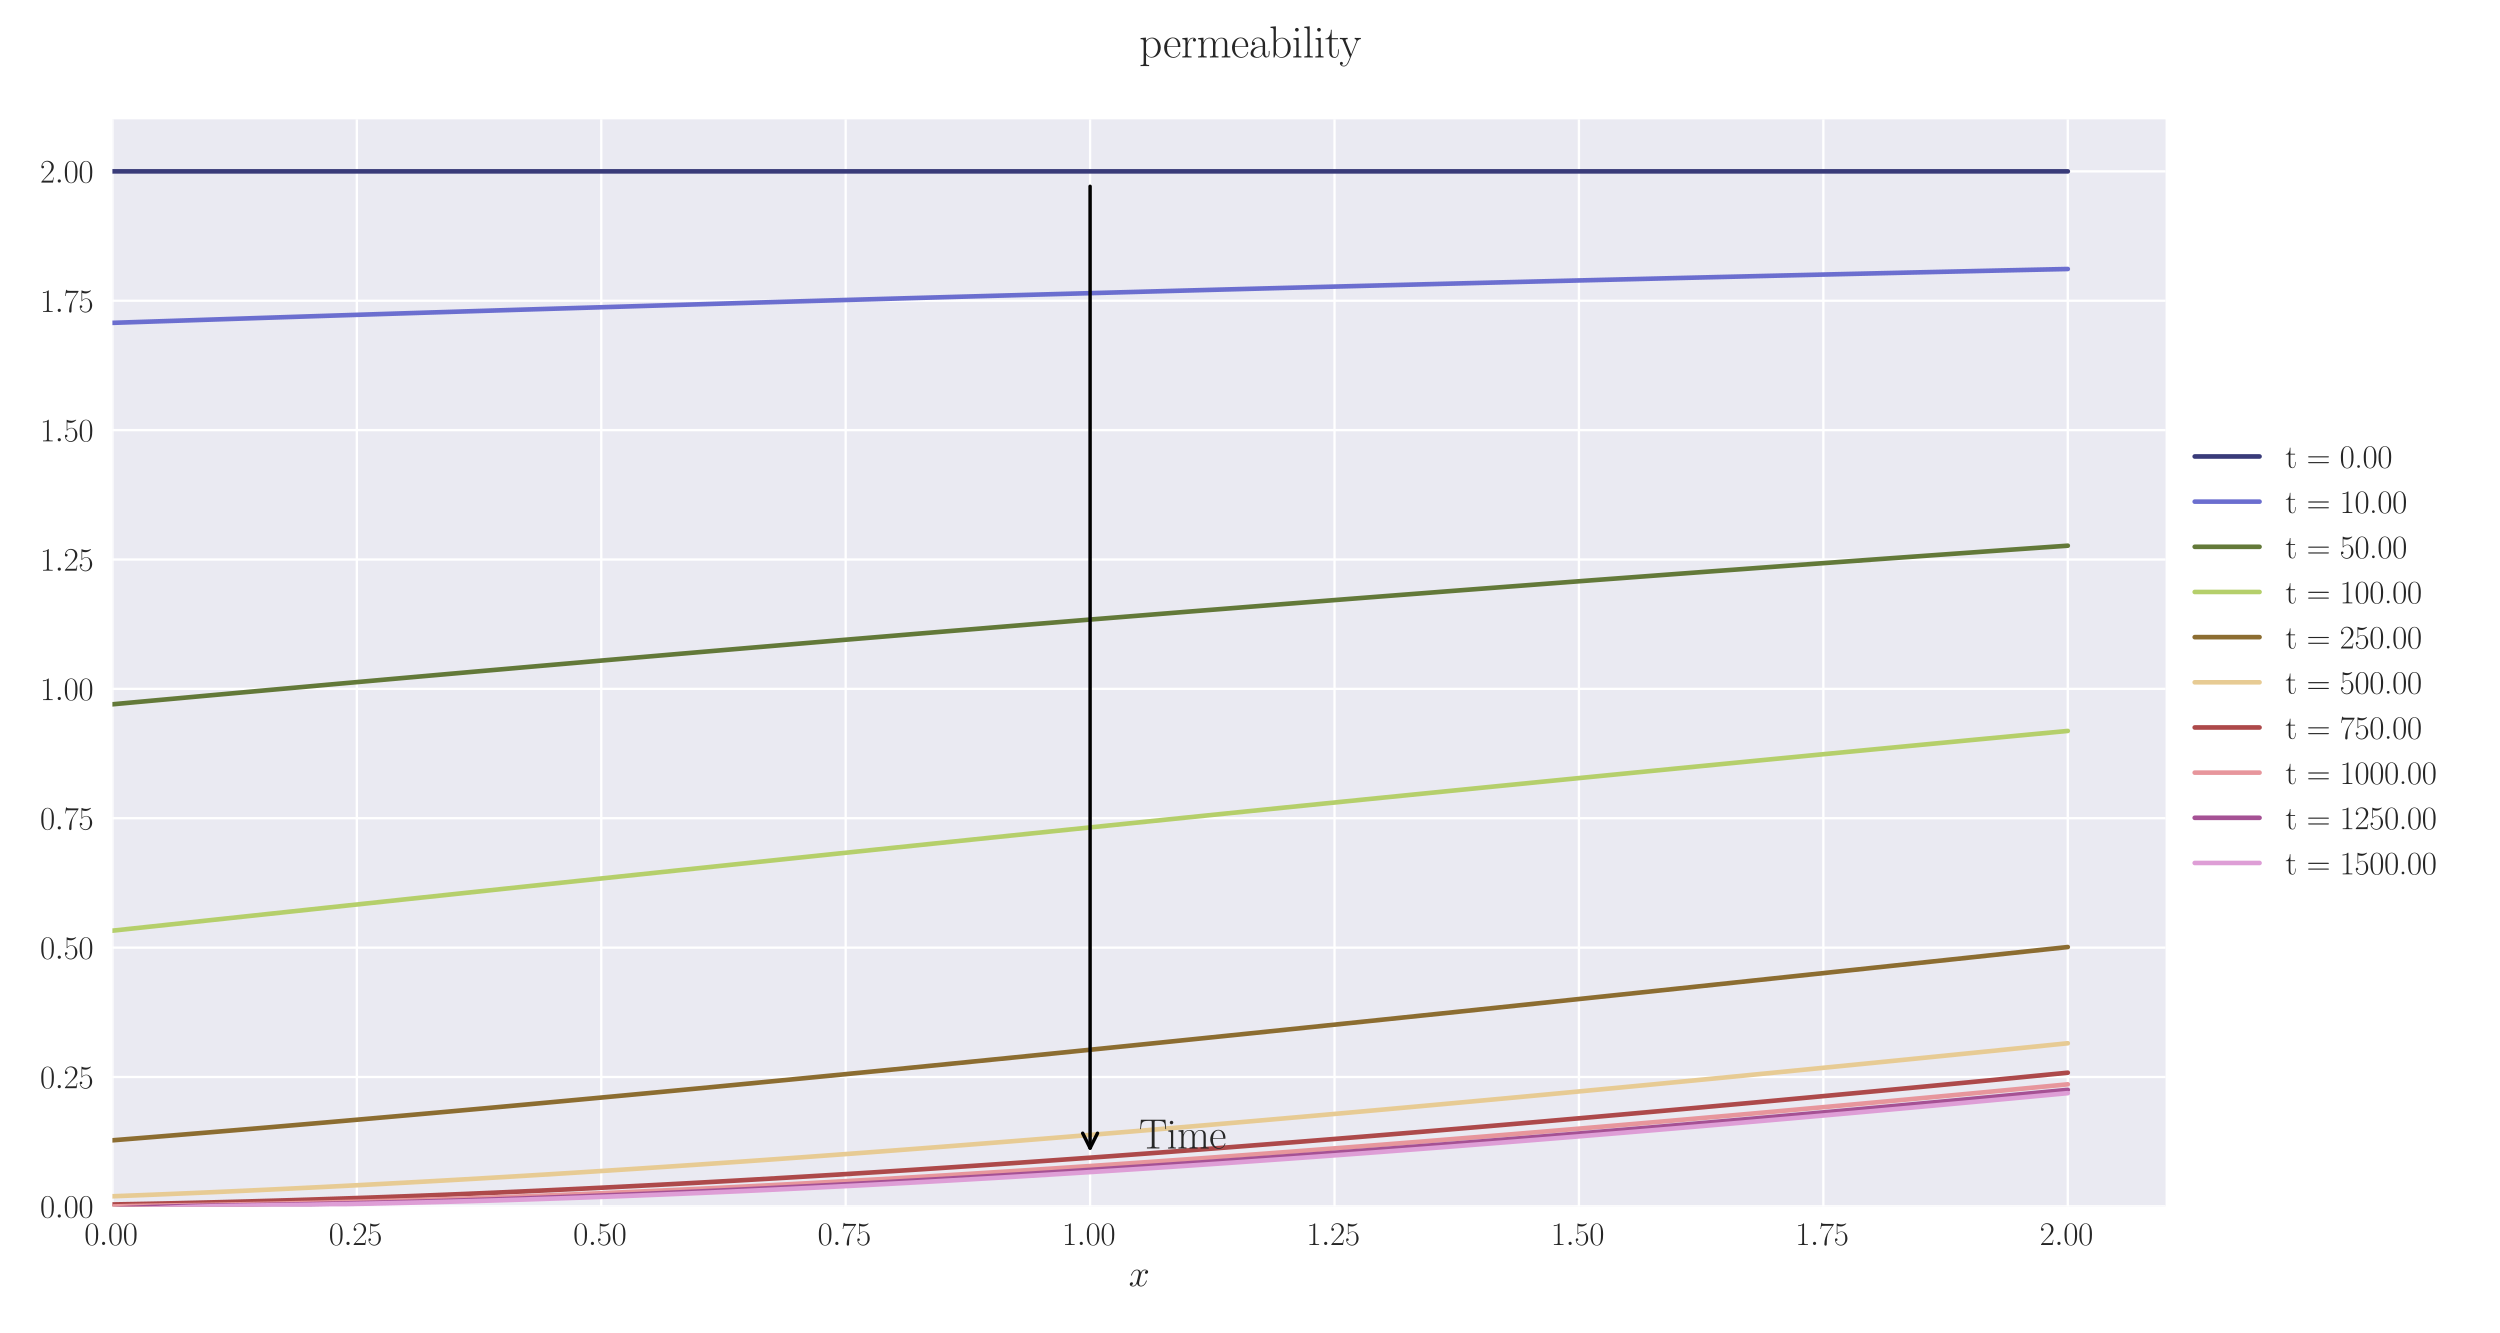 <?xml version="1.0" encoding="utf-8" standalone="no"?>
<!DOCTYPE svg PUBLIC "-//W3C//DTD SVG 1.1//EN"
  "http://www.w3.org/Graphics/SVG/1.1/DTD/svg11.dtd">
<svg xmlns:xlink="http://www.w3.org/1999/xlink" width="1080pt" height="576pt" viewBox="0 0 1080 576" xmlns="http://www.w3.org/2000/svg" version="1.1">
 <defs>
  <style type="text/css">*{stroke-linejoin: round; stroke-linecap: butt}</style>
 </defs>
 <g id="figure_1">
  <g id="patch_1">
   <path d="M 0 576 
L 1080 576 
L 1080 0 
L 0 0 
z
" style="fill: #ffffff"/>
  </g>
  <g id="axes_1">
   <g id="patch_2">
    <path d="M 48.559 521.153 
L 935.518 521.153 
L 935.518 51.564 
L 48.559 51.564 
z
" style="fill: #eaeaf2"/>
   </g>
   <g id="matplotlib.axis_1">
    <g id="xtick_1">
     <g id="line2d_1">
      <path d="M 48.559 521.153 
L 48.559 51.564 
" clip-path="url(#pd5031828e0)" style="fill: none; stroke: #ffffff; stroke-linecap: round"/>
     </g>
     <g id="line2d_2"/>
     <g id="text_1">
      <!-- $\mathdefault{0.00}$ -->
      <g style="fill: #262626" transform="translate(36.42 537.839) scale(0.14 -0.14)">
       <defs>
        <path id="CMR17-30" d="M 2688 2025 
C 2688 2416 2682 3080 2413 3591 
C 2176 4039 1798 4198 1466 4198 
C 1158 4198 768 4058 525 3597 
C 269 3118 243 2524 243 2025 
C 243 1661 250 1106 448 619 
C 723 -39 1216 -128 1466 -128 
C 1760 -128 2208 -7 2470 600 
C 2662 1042 2688 1559 2688 2025 
z
M 1466 -26 
C 1056 -26 813 325 723 812 
C 653 1188 653 1738 653 2096 
C 653 2588 653 2997 736 3387 
C 858 3929 1216 4096 1466 4096 
C 1728 4096 2067 3923 2189 3400 
C 2272 3036 2278 2607 2278 2096 
C 2278 1680 2278 1169 2202 792 
C 2067 95 1690 -26 1466 -26 
z
" transform="scale(0.016)"/>
        <path id="CMMI12-3a" d="M 1178 307 
C 1178 492 1024 619 870 619 
C 685 619 557 466 557 313 
C 557 128 710 0 864 0 
C 1050 0 1178 153 1178 307 
z
" transform="scale(0.016)"/>
       </defs>
       <use xlink:href="#CMR17-30" transform="scale(0.996)"/>
       <use xlink:href="#CMMI12-3a" transform="translate(45.69 0) scale(0.996)"/>
       <use xlink:href="#CMR17-30" transform="translate(72.788 0) scale(0.996)"/>
       <use xlink:href="#CMR17-30" transform="translate(118.478 0) scale(0.996)"/>
      </g>
     </g>
    </g>
    <g id="xtick_2">
     <g id="line2d_3">
      <path d="M 154.149 521.153 
L 154.149 51.564 
" clip-path="url(#pd5031828e0)" style="fill: none; stroke: #ffffff; stroke-linecap: round"/>
     </g>
     <g id="line2d_4"/>
     <g id="text_2">
      <!-- $\mathdefault{0.25}$ -->
      <g style="fill: #262626" transform="translate(142.01 537.839) scale(0.14 -0.14)">
       <defs>
        <path id="CMR17-32" d="M 2669 989 
L 2554 989 
C 2490 536 2438 459 2413 420 
C 2381 369 1920 369 1830 369 
L 602 369 
C 832 619 1280 1072 1824 1597 
C 2214 1967 2669 2402 2669 3035 
C 2669 3790 2067 4224 1395 4224 
C 691 4224 262 3604 262 3030 
C 262 2780 448 2748 525 2748 
C 589 2748 781 2787 781 3010 
C 781 3207 614 3264 525 3264 
C 486 3264 448 3258 422 3245 
C 544 3790 915 4058 1306 4058 
C 1862 4058 2227 3617 2227 3035 
C 2227 2479 1901 2000 1536 1584 
L 262 146 
L 262 0 
L 2515 0 
L 2669 989 
z
" transform="scale(0.016)"/>
        <path id="CMR17-35" d="M 730 3692 
C 794 3666 1056 3584 1325 3584 
C 1920 3584 2246 3911 2432 4100 
C 2432 4157 2432 4192 2394 4192 
C 2387 4192 2374 4192 2323 4163 
C 2099 4058 1837 3973 1517 3973 
C 1325 3973 1037 3999 723 4139 
C 653 4171 640 4171 634 4171 
C 602 4171 595 4164 595 4037 
L 595 2203 
C 595 2089 595 2057 659 2057 
C 691 2057 704 2070 736 2114 
C 941 2401 1222 2522 1542 2522 
C 1766 2522 2246 2382 2246 1289 
C 2246 1085 2246 715 2054 421 
C 1894 159 1645 25 1370 25 
C 947 25 518 320 403 814 
C 429 807 480 795 506 795 
C 589 795 749 840 749 1038 
C 749 1210 627 1280 506 1280 
C 358 1280 262 1190 262 1011 
C 262 454 704 -128 1382 -128 
C 2042 -128 2669 440 2669 1264 
C 2669 2030 2170 2624 1549 2624 
C 1222 2624 947 2503 730 2274 
L 730 3692 
z
" transform="scale(0.016)"/>
       </defs>
       <use xlink:href="#CMR17-30" transform="scale(0.996)"/>
       <use xlink:href="#CMMI12-3a" transform="translate(45.69 0) scale(0.996)"/>
       <use xlink:href="#CMR17-32" transform="translate(72.788 0) scale(0.996)"/>
       <use xlink:href="#CMR17-35" transform="translate(118.478 0) scale(0.996)"/>
      </g>
     </g>
    </g>
    <g id="xtick_3">
     <g id="line2d_5">
      <path d="M 259.74 521.153 
L 259.74 51.564 
" clip-path="url(#pd5031828e0)" style="fill: none; stroke: #ffffff; stroke-linecap: round"/>
     </g>
     <g id="line2d_6"/>
     <g id="text_3">
      <!-- $\mathdefault{0.50}$ -->
      <g style="fill: #262626" transform="translate(247.6 537.839) scale(0.14 -0.14)">
       <use xlink:href="#CMR17-30" transform="scale(0.996)"/>
       <use xlink:href="#CMMI12-3a" transform="translate(45.69 0) scale(0.996)"/>
       <use xlink:href="#CMR17-35" transform="translate(72.788 0) scale(0.996)"/>
       <use xlink:href="#CMR17-30" transform="translate(118.478 0) scale(0.996)"/>
      </g>
     </g>
    </g>
    <g id="xtick_4">
     <g id="line2d_7">
      <path d="M 365.33 521.153 
L 365.33 51.564 
" clip-path="url(#pd5031828e0)" style="fill: none; stroke: #ffffff; stroke-linecap: round"/>
     </g>
     <g id="line2d_8"/>
     <g id="text_4">
      <!-- $\mathdefault{0.75}$ -->
      <g style="fill: #262626" transform="translate(353.19 537.839) scale(0.14 -0.14)">
       <defs>
        <path id="CMR17-37" d="M 2886 3941 
L 2886 4081 
L 1382 4081 
C 634 4081 621 4165 595 4288 
L 480 4288 
L 294 3094 
L 410 3094 
C 429 3215 474 3540 550 3661 
C 589 3712 1062 3712 1171 3712 
L 2579 3712 
L 1869 2661 
C 1395 1954 1069 999 1069 165 
C 1069 89 1069 -128 1299 -128 
C 1530 -128 1530 89 1530 171 
L 1530 465 
C 1530 1508 1709 2196 2003 2636 
L 2886 3941 
z
" transform="scale(0.016)"/>
       </defs>
       <use xlink:href="#CMR17-30" transform="scale(0.996)"/>
       <use xlink:href="#CMMI12-3a" transform="translate(45.69 0) scale(0.996)"/>
       <use xlink:href="#CMR17-37" transform="translate(72.788 0) scale(0.996)"/>
       <use xlink:href="#CMR17-35" transform="translate(118.478 0) scale(0.996)"/>
      </g>
     </g>
    </g>
    <g id="xtick_5">
     <g id="line2d_9">
      <path d="M 470.92 521.153 
L 470.92 51.564 
" clip-path="url(#pd5031828e0)" style="fill: none; stroke: #ffffff; stroke-linecap: round"/>
     </g>
     <g id="line2d_10"/>
     <g id="text_5">
      <!-- $\mathdefault{1.00}$ -->
      <g style="fill: #262626" transform="translate(458.781 537.839) scale(0.14 -0.14)">
       <defs>
        <path id="CMR17-31" d="M 1702 4058 
C 1702 4192 1696 4192 1606 4192 
C 1357 3916 979 3827 621 3827 
C 602 3827 570 3827 563 3808 
C 557 3795 557 3782 557 3648 
C 755 3648 1088 3686 1344 3839 
L 1344 461 
C 1344 236 1331 160 781 160 
L 589 160 
L 589 0 
C 896 0 1216 0 1523 0 
C 1830 0 2150 0 2458 0 
L 2458 160 
L 2266 160 
C 1715 160 1702 230 1702 458 
L 1702 4058 
z
" transform="scale(0.016)"/>
       </defs>
       <use xlink:href="#CMR17-31" transform="scale(0.996)"/>
       <use xlink:href="#CMMI12-3a" transform="translate(45.69 0) scale(0.996)"/>
       <use xlink:href="#CMR17-30" transform="translate(72.788 0) scale(0.996)"/>
       <use xlink:href="#CMR17-30" transform="translate(118.478 0) scale(0.996)"/>
      </g>
     </g>
    </g>
    <g id="xtick_6">
     <g id="line2d_11">
      <path d="M 576.511 521.153 
L 576.511 51.564 
" clip-path="url(#pd5031828e0)" style="fill: none; stroke: #ffffff; stroke-linecap: round"/>
     </g>
     <g id="line2d_12"/>
     <g id="text_6">
      <!-- $\mathdefault{1.25}$ -->
      <g style="fill: #262626" transform="translate(564.371 537.839) scale(0.14 -0.14)">
       <use xlink:href="#CMR17-31" transform="scale(0.996)"/>
       <use xlink:href="#CMMI12-3a" transform="translate(45.69 0) scale(0.996)"/>
       <use xlink:href="#CMR17-32" transform="translate(72.788 0) scale(0.996)"/>
       <use xlink:href="#CMR17-35" transform="translate(118.478 0) scale(0.996)"/>
      </g>
     </g>
    </g>
    <g id="xtick_7">
     <g id="line2d_13">
      <path d="M 682.101 521.153 
L 682.101 51.564 
" clip-path="url(#pd5031828e0)" style="fill: none; stroke: #ffffff; stroke-linecap: round"/>
     </g>
     <g id="line2d_14"/>
     <g id="text_7">
      <!-- $\mathdefault{1.50}$ -->
      <g style="fill: #262626" transform="translate(669.961 537.839) scale(0.14 -0.14)">
       <use xlink:href="#CMR17-31" transform="scale(0.996)"/>
       <use xlink:href="#CMMI12-3a" transform="translate(45.69 0) scale(0.996)"/>
       <use xlink:href="#CMR17-35" transform="translate(72.788 0) scale(0.996)"/>
       <use xlink:href="#CMR17-30" transform="translate(118.478 0) scale(0.996)"/>
      </g>
     </g>
    </g>
    <g id="xtick_8">
     <g id="line2d_15">
      <path d="M 787.691 521.153 
L 787.691 51.564 
" clip-path="url(#pd5031828e0)" style="fill: none; stroke: #ffffff; stroke-linecap: round"/>
     </g>
     <g id="line2d_16"/>
     <g id="text_8">
      <!-- $\mathdefault{1.75}$ -->
      <g style="fill: #262626" transform="translate(775.552 537.839) scale(0.14 -0.14)">
       <use xlink:href="#CMR17-31" transform="scale(0.996)"/>
       <use xlink:href="#CMMI12-3a" transform="translate(45.69 0) scale(0.996)"/>
       <use xlink:href="#CMR17-37" transform="translate(72.788 0) scale(0.996)"/>
       <use xlink:href="#CMR17-35" transform="translate(118.478 0) scale(0.996)"/>
      </g>
     </g>
    </g>
    <g id="xtick_9">
     <g id="line2d_17">
      <path d="M 893.282 521.153 
L 893.282 51.564 
" clip-path="url(#pd5031828e0)" style="fill: none; stroke: #ffffff; stroke-linecap: round"/>
     </g>
     <g id="line2d_18"/>
     <g id="text_9">
      <!-- $\mathdefault{2.00}$ -->
      <g style="fill: #262626" transform="translate(881.142 537.839) scale(0.14 -0.14)">
       <use xlink:href="#CMR17-32" transform="scale(0.996)"/>
       <use xlink:href="#CMMI12-3a" transform="translate(45.69 0) scale(0.996)"/>
       <use xlink:href="#CMR17-30" transform="translate(72.788 0) scale(0.996)"/>
       <use xlink:href="#CMR17-30" transform="translate(118.478 0) scale(0.996)"/>
      </g>
     </g>
    </g>
    <g id="text_10">
     <!-- $x$ -->
     <g style="fill: #262626" transform="translate(487.604 555.621) scale(0.16 -0.16)">
      <defs>
       <path id="CMMI12-78" d="M 3034 2606 
C 2829 2567 2752 2414 2752 2293 
C 2752 2139 2874 2088 2963 2088 
C 3155 2088 3290 2254 3290 2427 
C 3290 2695 2982 2816 2714 2816 
C 2323 2816 2106 2433 2048 2312 
C 1901 2816 1504 2816 1389 2816 
C 736 2816 390 1980 390 1839 
C 390 1814 416 1782 461 1782 
C 512 1782 525 1820 538 1846 
C 755 2555 1184 2689 1370 2689 
C 1658 2689 1715 2420 1715 2267 
C 1715 2127 1677 1980 1600 1673 
L 1382 798 
C 1286 415 1101 64 762 64 
C 730 64 570 64 435 147 
C 666 192 717 383 717 460 
C 717 588 621 664 499 664 
C 346 664 179 530 179 326 
C 179 57 480 -64 755 -64 
C 1062 -64 1280 179 1414 441 
C 1517 64 1837 -64 2074 -64 
C 2726 -64 3072 773 3072 913 
C 3072 945 3046 971 3008 971 
C 2950 971 2944 939 2925 888 
C 2752 326 2381 64 2093 64 
C 1869 64 1747 230 1747 492 
C 1747 632 1773 734 1875 1156 
L 2099 2024 
C 2195 2408 2413 2689 2707 2689 
C 2720 2689 2899 2689 3034 2606 
z
" transform="scale(0.016)"/>
      </defs>
      <use xlink:href="#CMMI12-78" transform="scale(0.996)"/>
     </g>
    </g>
   </g>
   <g id="matplotlib.axis_2">
    <g id="ytick_1">
     <g id="line2d_19">
      <path d="M 48.559 521.153 
L 935.518 521.153 
" clip-path="url(#pd5031828e0)" style="fill: none; stroke: #ffffff; stroke-linecap: round"/>
     </g>
     <g id="line2d_20"/>
     <g id="text_11">
      <!-- $\mathdefault{0.00}$ -->
      <g style="fill: #262626" transform="translate(17.28 525.996) scale(0.14 -0.14)">
       <use xlink:href="#CMR17-30" transform="scale(0.996)"/>
       <use xlink:href="#CMMI12-3a" transform="translate(45.69 0) scale(0.996)"/>
       <use xlink:href="#CMR17-30" transform="translate(72.788 0) scale(0.996)"/>
       <use xlink:href="#CMR17-30" transform="translate(118.478 0) scale(0.996)"/>
      </g>
     </g>
    </g>
    <g id="ytick_2">
     <g id="line2d_21">
      <path d="M 48.559 465.262 
L 935.518 465.262 
" clip-path="url(#pd5031828e0)" style="fill: none; stroke: #ffffff; stroke-linecap: round"/>
     </g>
     <g id="line2d_22"/>
     <g id="text_12">
      <!-- $\mathdefault{0.25}$ -->
      <g style="fill: #262626" transform="translate(17.28 470.105) scale(0.14 -0.14)">
       <use xlink:href="#CMR17-30" transform="scale(0.996)"/>
       <use xlink:href="#CMMI12-3a" transform="translate(45.69 0) scale(0.996)"/>
       <use xlink:href="#CMR17-32" transform="translate(72.788 0) scale(0.996)"/>
       <use xlink:href="#CMR17-35" transform="translate(118.478 0) scale(0.996)"/>
      </g>
     </g>
    </g>
    <g id="ytick_3">
     <g id="line2d_23">
      <path d="M 48.559 409.372 
L 935.518 409.372 
" clip-path="url(#pd5031828e0)" style="fill: none; stroke: #ffffff; stroke-linecap: round"/>
     </g>
     <g id="line2d_24"/>
     <g id="text_13">
      <!-- $\mathdefault{0.50}$ -->
      <g style="fill: #262626" transform="translate(17.28 414.214) scale(0.14 -0.14)">
       <use xlink:href="#CMR17-30" transform="scale(0.996)"/>
       <use xlink:href="#CMMI12-3a" transform="translate(45.69 0) scale(0.996)"/>
       <use xlink:href="#CMR17-35" transform="translate(72.788 0) scale(0.996)"/>
       <use xlink:href="#CMR17-30" transform="translate(118.478 0) scale(0.996)"/>
      </g>
     </g>
    </g>
    <g id="ytick_4">
     <g id="line2d_25">
      <path d="M 48.559 353.481 
L 935.518 353.481 
" clip-path="url(#pd5031828e0)" style="fill: none; stroke: #ffffff; stroke-linecap: round"/>
     </g>
     <g id="line2d_26"/>
     <g id="text_14">
      <!-- $\mathdefault{0.75}$ -->
      <g style="fill: #262626" transform="translate(17.28 358.324) scale(0.14 -0.14)">
       <use xlink:href="#CMR17-30" transform="scale(0.996)"/>
       <use xlink:href="#CMMI12-3a" transform="translate(45.69 0) scale(0.996)"/>
       <use xlink:href="#CMR17-37" transform="translate(72.788 0) scale(0.996)"/>
       <use xlink:href="#CMR17-35" transform="translate(118.478 0) scale(0.996)"/>
      </g>
     </g>
    </g>
    <g id="ytick_5">
     <g id="line2d_27">
      <path d="M 48.559 297.59 
L 935.518 297.59 
" clip-path="url(#pd5031828e0)" style="fill: none; stroke: #ffffff; stroke-linecap: round"/>
     </g>
     <g id="line2d_28"/>
     <g id="text_15">
      <!-- $\mathdefault{1.00}$ -->
      <g style="fill: #262626" transform="translate(17.28 302.433) scale(0.14 -0.14)">
       <use xlink:href="#CMR17-31" transform="scale(0.996)"/>
       <use xlink:href="#CMMI12-3a" transform="translate(45.69 0) scale(0.996)"/>
       <use xlink:href="#CMR17-30" transform="translate(72.788 0) scale(0.996)"/>
       <use xlink:href="#CMR17-30" transform="translate(118.478 0) scale(0.996)"/>
      </g>
     </g>
    </g>
    <g id="ytick_6">
     <g id="line2d_29">
      <path d="M 48.559 241.699 
L 935.518 241.699 
" clip-path="url(#pd5031828e0)" style="fill: none; stroke: #ffffff; stroke-linecap: round"/>
     </g>
     <g id="line2d_30"/>
     <g id="text_16">
      <!-- $\mathdefault{1.25}$ -->
      <g style="fill: #262626" transform="translate(17.28 246.542) scale(0.14 -0.14)">
       <use xlink:href="#CMR17-31" transform="scale(0.996)"/>
       <use xlink:href="#CMMI12-3a" transform="translate(45.69 0) scale(0.996)"/>
       <use xlink:href="#CMR17-32" transform="translate(72.788 0) scale(0.996)"/>
       <use xlink:href="#CMR17-35" transform="translate(118.478 0) scale(0.996)"/>
      </g>
     </g>
    </g>
    <g id="ytick_7">
     <g id="line2d_31">
      <path d="M 48.559 185.809 
L 935.518 185.809 
" clip-path="url(#pd5031828e0)" style="fill: none; stroke: #ffffff; stroke-linecap: round"/>
     </g>
     <g id="line2d_32"/>
     <g id="text_17">
      <!-- $\mathdefault{1.50}$ -->
      <g style="fill: #262626" transform="translate(17.28 190.652) scale(0.14 -0.14)">
       <use xlink:href="#CMR17-31" transform="scale(0.996)"/>
       <use xlink:href="#CMMI12-3a" transform="translate(45.69 0) scale(0.996)"/>
       <use xlink:href="#CMR17-35" transform="translate(72.788 0) scale(0.996)"/>
       <use xlink:href="#CMR17-30" transform="translate(118.478 0) scale(0.996)"/>
      </g>
     </g>
    </g>
    <g id="ytick_8">
     <g id="line2d_33">
      <path d="M 48.559 129.918 
L 935.518 129.918 
" clip-path="url(#pd5031828e0)" style="fill: none; stroke: #ffffff; stroke-linecap: round"/>
     </g>
     <g id="line2d_34"/>
     <g id="text_18">
      <!-- $\mathdefault{1.75}$ -->
      <g style="fill: #262626" transform="translate(17.28 134.761) scale(0.14 -0.14)">
       <use xlink:href="#CMR17-31" transform="scale(0.996)"/>
       <use xlink:href="#CMMI12-3a" transform="translate(45.69 0) scale(0.996)"/>
       <use xlink:href="#CMR17-37" transform="translate(72.788 0) scale(0.996)"/>
       <use xlink:href="#CMR17-35" transform="translate(118.478 0) scale(0.996)"/>
      </g>
     </g>
    </g>
    <g id="ytick_9">
     <g id="line2d_35">
      <path d="M 48.559 74.027 
L 935.518 74.027 
" clip-path="url(#pd5031828e0)" style="fill: none; stroke: #ffffff; stroke-linecap: round"/>
     </g>
     <g id="line2d_36"/>
     <g id="text_19">
      <!-- $\mathdefault{2.00}$ -->
      <g style="fill: #262626" transform="translate(17.28 78.87) scale(0.14 -0.14)">
       <use xlink:href="#CMR17-32" transform="scale(0.996)"/>
       <use xlink:href="#CMMI12-3a" transform="translate(45.69 0) scale(0.996)"/>
       <use xlink:href="#CMR17-30" transform="translate(72.788 0) scale(0.996)"/>
       <use xlink:href="#CMR17-30" transform="translate(118.478 0) scale(0.996)"/>
      </g>
     </g>
    </g>
   </g>
   <g id="line2d_37">
    <path d="M 48.559 74.027 
L 57.006 74.027 
L 65.454 74.027 
L 73.901 74.027 
L 82.348 74.027 
L 90.795 74.027 
L 99.242 74.027 
L 107.69 74.027 
L 116.137 74.027 
L 124.584 74.027 
L 133.031 74.027 
L 141.479 74.027 
L 149.926 74.027 
L 158.373 74.027 
L 166.82 74.027 
L 175.267 74.027 
L 183.715 74.027 
L 192.162 74.027 
L 200.609 74.027 
L 209.056 74.027 
L 217.504 74.027 
L 225.951 74.027 
L 234.398 74.027 
L 242.845 74.027 
L 251.292 74.027 
L 259.74 74.027 
L 268.187 74.027 
L 276.634 74.027 
L 285.081 74.027 
L 293.529 74.027 
L 301.976 74.027 
L 310.423 74.027 
L 318.87 74.027 
L 327.317 74.027 
L 335.765 74.027 
L 344.212 74.027 
L 352.659 74.027 
L 361.106 74.027 
L 369.554 74.027 
L 378.001 74.027 
L 386.448 74.027 
L 394.895 74.027 
L 403.343 74.027 
L 411.79 74.027 
L 420.237 74.027 
L 428.684 74.027 
L 437.131 74.027 
L 445.579 74.027 
L 454.026 74.027 
L 462.473 74.027 
L 470.92 74.027 
L 479.368 74.027 
L 487.815 74.027 
L 496.262 74.027 
L 504.709 74.027 
L 513.156 74.027 
L 521.604 74.027 
L 530.051 74.027 
L 538.498 74.027 
L 546.945 74.027 
L 555.393 74.027 
L 563.84 74.027 
L 572.287 74.027 
L 580.734 74.027 
L 589.181 74.027 
L 597.629 74.027 
L 606.076 74.027 
L 614.523 74.027 
L 622.97 74.027 
L 631.418 74.027 
L 639.865 74.027 
L 648.312 74.027 
L 656.759 74.027 
L 665.206 74.027 
L 673.654 74.027 
L 682.101 74.027 
L 690.548 74.027 
L 698.995 74.027 
L 707.443 74.027 
L 715.89 74.027 
L 724.337 74.027 
L 732.784 74.027 
L 741.232 74.027 
L 749.679 74.027 
L 758.126 74.027 
L 766.573 74.027 
L 775.02 74.027 
L 783.468 74.027 
L 791.915 74.027 
L 800.362 74.027 
L 808.809 74.027 
L 817.257 74.027 
L 825.704 74.027 
L 834.151 74.027 
L 842.598 74.027 
L 851.045 74.027 
L 859.493 74.027 
L 867.94 74.027 
L 876.387 74.027 
L 884.834 74.027 
L 893.282 74.027 
" clip-path="url(#pd5031828e0)" style="fill: none; stroke: #393b79; stroke-width: 2; stroke-linecap: round"/>
   </g>
   <g id="line2d_38">
    <path d="M 48.559 139.476 
L 57.006 139.194 
L 65.454 138.915 
L 73.901 138.636 
L 82.348 138.356 
L 90.795 138.074 
L 99.242 137.794 
L 107.69 137.515 
L 116.137 137.238 
L 124.584 136.962 
L 133.031 136.687 
L 141.479 136.414 
L 149.926 136.142 
L 158.373 135.871 
L 166.82 135.602 
L 175.267 135.335 
L 183.715 135.068 
L 192.162 134.804 
L 200.609 134.54 
L 209.056 134.278 
L 217.504 134.017 
L 225.951 133.758 
L 234.398 133.499 
L 242.845 133.243 
L 251.292 132.987 
L 259.74 132.733 
L 268.187 132.475 
L 276.634 132.218 
L 285.081 131.962 
L 293.529 131.707 
L 301.976 131.453 
L 310.423 131.201 
L 318.87 130.95 
L 327.317 130.7 
L 335.765 130.452 
L 344.212 130.205 
L 352.659 129.959 
L 361.106 129.715 
L 369.554 129.471 
L 378.001 129.229 
L 386.448 128.988 
L 394.895 128.748 
L 403.343 128.51 
L 411.79 128.273 
L 420.237 128.037 
L 428.684 127.802 
L 437.131 127.568 
L 445.579 127.336 
L 454.026 127.104 
L 462.473 126.874 
L 470.92 126.643 
L 479.368 126.41 
L 487.815 126.178 
L 496.262 125.947 
L 504.709 125.717 
L 513.156 125.489 
L 521.604 125.262 
L 530.051 125.035 
L 538.498 124.81 
L 546.945 124.586 
L 555.393 124.364 
L 563.84 124.142 
L 572.287 123.922 
L 580.734 123.702 
L 589.181 123.484 
L 597.629 123.267 
L 606.076 123.05 
L 614.523 122.835 
L 622.97 122.621 
L 631.418 122.409 
L 639.865 122.197 
L 648.312 121.986 
L 656.759 121.776 
L 665.206 121.567 
L 673.654 121.36 
L 682.101 121.153 
L 690.548 120.948 
L 698.995 120.743 
L 707.443 120.536 
L 715.89 120.329 
L 724.337 120.122 
L 732.784 119.917 
L 741.232 119.713 
L 749.679 119.51 
L 758.126 119.308 
L 766.573 119.107 
L 775.02 118.906 
L 783.468 118.707 
L 791.915 118.509 
L 800.362 118.312 
L 808.809 118.116 
L 817.257 117.92 
L 825.704 117.726 
L 834.151 117.533 
L 842.598 117.34 
L 851.045 117.149 
L 859.493 116.959 
L 867.94 116.769 
L 876.387 116.581 
L 884.834 116.393 
L 893.282 116.206 
" clip-path="url(#pd5031828e0)" style="fill: none; stroke: #6b6ecf; stroke-width: 2; stroke-linecap: round"/>
   </g>
   <g id="line2d_39">
    <path d="M 48.559 304.263 
L 57.006 303.482 
L 65.454 302.707 
L 73.901 301.937 
L 82.348 301.161 
L 90.795 300.39 
L 99.242 299.626 
L 107.69 298.856 
L 116.137 298.09 
L 124.584 297.33 
L 133.031 296.569 
L 141.479 295.807 
L 149.926 295.051 
L 158.373 294.299 
L 166.82 293.541 
L 175.267 292.789 
L 183.715 292.042 
L 192.162 291.293 
L 200.609 290.544 
L 209.056 289.801 
L 217.504 289.063 
L 225.951 288.317 
L 234.398 287.577 
L 242.845 286.843 
L 251.292 286.11 
L 259.74 285.373 
L 268.187 284.641 
L 276.634 283.914 
L 285.081 283.187 
L 293.529 282.458 
L 301.976 281.734 
L 310.423 281.016 
L 318.87 280.294 
L 327.317 279.573 
L 335.765 278.857 
L 344.212 278.146 
L 352.659 277.433 
L 361.106 276.719 
L 369.554 276.011 
L 378.001 275.307 
L 386.448 274.602 
L 394.895 273.895 
L 403.343 273.194 
L 411.79 272.497 
L 420.237 271.802 
L 428.684 271.102 
L 437.131 270.407 
L 445.579 269.717 
L 454.026 269.031 
L 462.473 268.34 
L 470.92 267.651 
L 479.368 266.967 
L 487.815 266.288 
L 496.262 265.609 
L 504.709 264.926 
L 513.156 264.248 
L 521.604 263.575 
L 530.051 262.906 
L 538.498 262.233 
L 546.945 261.561 
L 555.393 260.893 
L 563.84 260.23 
L 572.287 259.571 
L 580.734 258.905 
L 589.181 258.243 
L 597.629 257.585 
L 606.076 256.931 
L 614.523 256.282 
L 622.97 255.625 
L 631.418 254.972 
L 639.865 254.324 
L 648.312 253.679 
L 656.759 253.039 
L 665.206 252.393 
L 673.654 251.749 
L 682.101 251.109 
L 690.548 250.473 
L 698.995 249.842 
L 707.443 249.208 
L 715.89 248.573 
L 724.337 247.941 
L 732.784 247.314 
L 741.232 246.691 
L 749.679 246.071 
L 758.126 245.444 
L 766.573 244.821 
L 775.02 244.202 
L 783.468 243.586 
L 791.915 242.975 
L 800.362 242.363 
L 808.809 241.748 
L 817.257 241.136 
L 825.704 240.529 
L 834.151 239.925 
L 842.598 239.324 
L 851.045 238.723 
L 859.493 238.119 
L 867.94 237.518 
L 876.387 236.921 
L 884.834 236.328 
L 893.282 235.739 
" clip-path="url(#pd5031828e0)" style="fill: none; stroke: #637939; stroke-width: 2; stroke-linecap: round"/>
   </g>
   <g id="line2d_40">
    <path d="M 48.559 402.054 
L 57.006 401.147 
L 65.454 400.24 
L 73.901 399.333 
L 82.348 398.426 
L 90.795 397.52 
L 99.242 396.615 
L 107.69 395.71 
L 116.137 394.804 
L 124.584 393.899 
L 133.031 392.995 
L 141.479 392.091 
L 149.926 391.189 
L 158.373 390.286 
L 166.82 389.383 
L 175.267 388.481 
L 183.715 387.581 
L 192.162 386.682 
L 200.609 385.781 
L 209.056 384.881 
L 217.504 383.983 
L 225.951 383.086 
L 234.398 382.188 
L 242.845 381.292 
L 251.292 380.398 
L 259.74 379.502 
L 268.187 378.607 
L 276.634 377.715 
L 285.081 376.823 
L 293.529 375.931 
L 301.976 375.041 
L 310.423 374.151 
L 318.87 373.262 
L 327.317 372.375 
L 335.765 371.488 
L 344.212 370.601 
L 352.659 369.719 
L 361.106 368.833 
L 369.554 367.95 
L 378.001 367.069 
L 386.448 366.187 
L 394.895 365.309 
L 403.343 364.429 
L 411.79 363.552 
L 420.237 362.676 
L 428.684 361.8 
L 437.131 360.928 
L 445.579 360.052 
L 454.026 359.183 
L 462.473 358.31 
L 470.92 357.442 
L 479.368 356.573 
L 487.815 355.706 
L 496.262 354.841 
L 504.709 353.976 
L 513.156 353.113 
L 521.604 352.25 
L 530.051 351.391 
L 538.498 350.53 
L 546.945 349.674 
L 555.393 348.816 
L 563.84 347.962 
L 572.287 347.106 
L 580.734 346.255 
L 589.181 345.403 
L 597.629 344.554 
L 606.076 343.705 
L 614.523 342.858 
L 622.97 342.013 
L 631.418 341.168 
L 639.865 340.327 
L 648.312 339.484 
L 656.759 338.647 
L 665.206 337.805 
L 673.654 336.971 
L 682.101 336.134 
L 690.548 335.301 
L 698.995 334.469 
L 707.443 333.637 
L 715.89 332.811 
L 724.337 331.98 
L 732.784 331.156 
L 741.232 330.329 
L 749.679 329.507 
L 758.126 328.687 
L 766.573 327.865 
L 775.02 327.049 
L 783.468 326.23 
L 791.915 325.415 
L 800.362 324.604 
L 808.809 323.789 
L 817.257 322.981 
L 825.704 322.171 
L 834.151 321.363 
L 842.598 320.562 
L 851.045 319.754 
L 859.493 318.953 
L 867.94 318.155 
L 876.387 317.353 
L 884.834 316.558 
L 893.282 315.763 
" clip-path="url(#pd5031828e0)" style="fill: none; stroke: #b5cf6b; stroke-width: 2; stroke-linecap: round"/>
   </g>
   <g id="line2d_41">
    <path d="M 48.559 492.617 
L 57.006 491.934 
L 65.454 491.246 
L 73.901 490.553 
L 82.348 489.855 
L 90.795 489.152 
L 99.242 488.443 
L 107.69 487.73 
L 116.137 487.012 
L 124.584 486.289 
L 133.031 485.562 
L 141.479 484.83 
L 149.926 484.094 
L 158.373 483.353 
L 166.82 482.608 
L 175.267 481.859 
L 183.715 481.105 
L 192.162 480.348 
L 200.609 479.586 
L 209.056 478.821 
L 217.504 478.051 
L 225.951 477.278 
L 234.398 476.501 
L 242.845 475.721 
L 251.292 474.937 
L 259.74 474.149 
L 268.187 473.357 
L 276.634 472.563 
L 285.081 471.765 
L 293.529 470.964 
L 301.976 470.159 
L 310.423 469.352 
L 318.87 468.541 
L 327.317 467.728 
L 335.765 466.911 
L 344.212 466.092 
L 352.659 465.27 
L 361.106 464.444 
L 369.554 463.617 
L 378.001 462.786 
L 386.448 461.954 
L 394.895 461.118 
L 403.343 460.28 
L 411.79 459.44 
L 420.237 458.597 
L 428.684 457.752 
L 437.131 456.905 
L 445.579 456.055 
L 454.026 455.204 
L 462.473 454.35 
L 470.92 453.494 
L 479.368 452.637 
L 487.815 451.777 
L 496.262 450.915 
L 504.709 450.052 
L 513.156 449.187 
L 521.604 448.32 
L 530.051 447.451 
L 538.498 446.581 
L 546.945 445.709 
L 555.393 444.836 
L 563.84 443.961 
L 572.287 443.085 
L 580.734 442.207 
L 589.181 441.328 
L 597.629 440.448 
L 606.076 439.566 
L 614.523 438.683 
L 622.97 437.799 
L 631.418 436.914 
L 639.865 436.028 
L 648.312 435.14 
L 656.759 434.252 
L 665.206 433.363 
L 673.654 432.472 
L 682.101 431.582 
L 690.548 430.689 
L 698.995 429.796 
L 707.443 428.903 
L 715.89 428.008 
L 724.337 427.113 
L 732.784 426.218 
L 741.232 425.322 
L 749.679 424.424 
L 758.126 423.527 
L 766.573 422.629 
L 775.02 421.731 
L 783.468 420.832 
L 791.915 419.932 
L 800.362 419.032 
L 808.809 418.132 
L 817.257 417.232 
L 825.704 416.332 
L 834.151 415.431 
L 842.598 414.53 
L 851.045 413.628 
L 859.493 412.727 
L 867.94 411.825 
L 876.387 410.923 
L 884.834 410.021 
L 893.282 409.12 
" clip-path="url(#pd5031828e0)" style="fill: none; stroke: #8c6d31; stroke-width: 2; stroke-linecap: round"/>
   </g>
   <g id="line2d_42">
    <path d="M 48.559 516.792 
L 57.006 516.468 
L 65.454 516.132 
L 73.901 515.787 
L 82.348 515.432 
L 90.795 515.067 
L 99.242 514.692 
L 107.69 514.308 
L 116.137 513.913 
L 124.584 513.51 
L 133.031 513.097 
L 141.479 512.676 
L 149.926 512.245 
L 158.373 511.805 
L 166.82 511.356 
L 175.267 510.899 
L 183.715 510.433 
L 192.162 509.959 
L 200.609 509.477 
L 209.056 508.986 
L 217.504 508.487 
L 225.951 507.981 
L 234.398 507.466 
L 242.845 506.944 
L 251.292 506.414 
L 259.74 505.876 
L 268.187 505.331 
L 276.634 504.779 
L 285.081 504.22 
L 293.529 503.653 
L 301.976 503.08 
L 310.423 502.499 
L 318.87 501.912 
L 327.317 501.318 
L 335.765 500.717 
L 344.212 500.11 
L 352.659 499.497 
L 361.106 498.877 
L 369.554 498.251 
L 378.001 497.619 
L 386.448 496.981 
L 394.895 496.336 
L 403.343 495.686 
L 411.79 495.031 
L 420.237 494.369 
L 428.684 493.702 
L 437.131 493.03 
L 445.579 492.352 
L 454.026 491.669 
L 462.473 490.981 
L 470.92 490.287 
L 479.368 489.588 
L 487.815 488.885 
L 496.262 488.176 
L 504.709 487.463 
L 513.156 486.745 
L 521.604 486.022 
L 530.051 485.295 
L 538.498 484.563 
L 546.945 483.827 
L 555.393 483.086 
L 563.84 482.341 
L 572.287 481.592 
L 580.734 480.839 
L 589.181 480.082 
L 597.629 479.321 
L 606.076 478.555 
L 614.523 477.786 
L 622.97 477.014 
L 631.418 476.237 
L 639.865 475.457 
L 648.312 474.674 
L 656.759 473.887 
L 665.206 473.096 
L 673.654 472.302 
L 682.101 471.505 
L 690.548 470.704 
L 698.995 469.901 
L 707.443 469.094 
L 715.89 468.285 
L 724.337 467.472 
L 732.784 466.656 
L 741.232 465.838 
L 749.679 465.017 
L 758.126 464.193 
L 766.573 463.366 
L 775.02 462.537 
L 783.468 461.705 
L 791.915 460.871 
L 800.362 460.034 
L 808.809 459.195 
L 817.257 458.353 
L 825.704 457.51 
L 834.151 456.663 
L 842.598 455.815 
L 851.045 454.965 
L 859.493 454.112 
L 867.94 453.258 
L 876.387 452.402 
L 884.834 451.544 
L 893.282 450.684 
" clip-path="url(#pd5031828e0)" style="fill: none; stroke: #e7cb94; stroke-width: 2; stroke-linecap: round"/>
   </g>
   <g id="line2d_43">
    <path d="M 48.559 520.33 
L 57.006 520.177 
L 65.454 520.011 
L 73.901 519.832 
L 82.348 519.642 
L 90.795 519.44 
L 99.242 519.226 
L 107.69 519 
L 116.137 518.762 
L 124.584 518.513 
L 133.031 518.253 
L 141.479 517.982 
L 149.926 517.7 
L 158.373 517.407 
L 166.82 517.103 
L 175.267 516.789 
L 183.715 516.465 
L 192.162 516.13 
L 200.609 515.785 
L 209.056 515.43 
L 217.504 515.065 
L 225.951 514.69 
L 234.398 514.306 
L 242.845 513.912 
L 251.292 513.509 
L 259.74 513.096 
L 268.187 512.675 
L 276.634 512.244 
L 285.081 511.805 
L 293.529 511.356 
L 301.976 510.899 
L 310.423 510.434 
L 318.87 509.96 
L 327.317 509.478 
L 335.765 508.988 
L 344.212 508.489 
L 352.659 507.983 
L 361.106 507.469 
L 369.554 506.947 
L 378.001 506.417 
L 386.448 505.88 
L 394.895 505.336 
L 403.343 504.784 
L 411.79 504.225 
L 420.237 503.659 
L 428.684 503.086 
L 437.131 502.506 
L 445.579 501.919 
L 454.026 501.325 
L 462.473 500.725 
L 470.92 500.119 
L 479.368 499.506 
L 487.815 498.886 
L 496.262 498.261 
L 504.709 497.629 
L 513.156 496.991 
L 521.604 496.348 
L 530.051 495.698 
L 538.498 495.043 
L 546.945 494.382 
L 555.393 493.716 
L 563.84 493.044 
L 572.287 492.367 
L 580.734 491.684 
L 589.181 490.996 
L 597.629 490.303 
L 606.076 489.605 
L 614.523 488.902 
L 622.97 488.194 
L 631.418 487.481 
L 639.865 486.764 
L 648.312 486.042 
L 656.759 485.315 
L 665.206 484.584 
L 673.654 483.848 
L 682.101 483.108 
L 690.548 482.364 
L 698.995 481.615 
L 707.443 480.863 
L 715.89 480.106 
L 724.337 479.346 
L 732.784 478.581 
L 741.232 477.813 
L 749.679 477.041 
L 758.126 476.265 
L 766.573 475.485 
L 775.02 474.703 
L 783.468 473.916 
L 791.915 473.126 
L 800.362 472.333 
L 808.809 471.536 
L 817.257 470.737 
L 825.704 469.934 
L 834.151 469.128 
L 842.598 468.319 
L 851.045 467.507 
L 859.493 466.691 
L 867.94 465.874 
L 876.387 465.053 
L 884.834 464.23 
L 893.282 463.404 
" clip-path="url(#pd5031828e0)" style="fill: none; stroke: #ad494a; stroke-width: 2; stroke-linecap: round"/>
   </g>
   <g id="line2d_44">
    <path d="M 48.559 521.187 
L 57.006 520.992 
L 65.454 520.842 
L 73.901 520.726 
L 82.348 520.612 
L 90.795 520.485 
L 99.242 520.346 
L 107.69 520.194 
L 116.137 520.029 
L 124.584 519.852 
L 133.031 519.663 
L 141.479 519.462 
L 149.926 519.249 
L 158.373 519.025 
L 166.82 518.789 
L 175.267 518.541 
L 183.715 518.282 
L 192.162 518.013 
L 200.609 517.732 
L 209.056 517.44 
L 217.504 517.138 
L 225.951 516.825 
L 234.398 516.501 
L 242.845 516.168 
L 251.292 515.824 
L 259.74 515.47 
L 268.187 515.106 
L 276.634 514.733 
L 285.081 514.35 
L 293.529 513.957 
L 301.976 513.555 
L 310.423 513.144 
L 318.87 512.723 
L 327.317 512.294 
L 335.765 511.855 
L 344.212 511.408 
L 352.659 510.952 
L 361.106 510.488 
L 369.554 510.015 
L 378.001 509.534 
L 386.448 509.045 
L 394.895 508.548 
L 403.343 508.042 
L 411.79 507.529 
L 420.237 507.008 
L 428.684 506.48 
L 437.131 505.944 
L 445.579 505.4 
L 454.026 504.849 
L 462.473 504.291 
L 470.92 503.726 
L 479.368 503.154 
L 487.815 502.575 
L 496.262 501.989 
L 504.709 501.396 
L 513.156 500.797 
L 521.604 500.192 
L 530.051 499.58 
L 538.498 498.961 
L 546.945 498.337 
L 555.393 497.706 
L 563.84 497.069 
L 572.287 496.426 
L 580.734 495.778 
L 589.181 495.123 
L 597.629 494.463 
L 606.076 493.798 
L 614.523 493.127 
L 622.97 492.45 
L 631.418 491.768 
L 639.865 491.081 
L 648.312 490.389 
L 656.759 489.692 
L 665.206 488.99 
L 673.654 488.283 
L 682.101 487.571 
L 690.548 486.854 
L 698.995 486.132 
L 707.443 485.406 
L 715.89 484.676 
L 724.337 483.941 
L 732.784 483.202 
L 741.232 482.458 
L 749.679 481.711 
L 758.126 480.959 
L 766.573 480.203 
L 775.02 479.443 
L 783.468 478.679 
L 791.915 477.911 
L 800.362 477.14 
L 808.809 476.365 
L 817.257 475.586 
L 825.704 474.804 
L 834.151 474.018 
L 842.598 473.229 
L 851.045 472.436 
L 859.493 471.64 
L 867.94 470.841 
L 876.387 470.039 
L 884.834 469.233 
L 893.282 468.425 
" clip-path="url(#pd5031828e0)" style="fill: none; stroke: #e7969c; stroke-width: 2; stroke-linecap: round"/>
   </g>
   <g id="line2d_45">
    <path d="M 48.559 522.175 
L 57.006 521.75 
L 65.454 521.424 
L 73.901 521.174 
L 82.348 520.982 
L 90.795 520.835 
L 99.242 520.72 
L 107.69 520.606 
L 116.137 520.478 
L 124.584 520.338 
L 133.031 520.185 
L 141.479 520.02 
L 149.926 519.842 
L 158.373 519.653 
L 166.82 519.451 
L 175.267 519.238 
L 183.715 519.013 
L 192.162 518.776 
L 200.609 518.528 
L 209.056 518.268 
L 217.504 517.998 
L 225.951 517.717 
L 234.398 517.424 
L 242.845 517.121 
L 251.292 516.808 
L 259.74 516.484 
L 268.187 516.15 
L 276.634 515.806 
L 285.081 515.451 
L 293.529 515.087 
L 301.976 514.713 
L 310.423 514.33 
L 318.87 513.936 
L 327.317 513.534 
L 335.765 513.122 
L 344.212 512.701 
L 352.659 512.272 
L 361.106 511.833 
L 369.554 511.385 
L 378.001 510.929 
L 386.448 510.464 
L 394.895 509.991 
L 403.343 509.51 
L 411.79 509.02 
L 420.237 508.523 
L 428.684 508.017 
L 437.131 507.503 
L 445.579 506.982 
L 454.026 506.453 
L 462.473 505.917 
L 470.92 505.373 
L 479.368 504.822 
L 487.815 504.264 
L 496.262 503.698 
L 504.709 503.126 
L 513.156 502.546 
L 521.604 501.96 
L 530.051 501.368 
L 538.498 500.768 
L 546.945 500.162 
L 555.393 499.55 
L 563.84 498.931 
L 572.287 498.306 
L 580.734 497.675 
L 589.181 497.039 
L 597.629 496.396 
L 606.076 495.747 
L 614.523 495.092 
L 622.97 494.432 
L 631.418 493.766 
L 639.865 493.095 
L 648.312 492.418 
L 656.759 491.736 
L 665.206 491.049 
L 673.654 490.357 
L 682.101 489.66 
L 690.548 488.957 
L 698.995 488.25 
L 707.443 487.538 
L 715.89 486.821 
L 724.337 486.099 
L 732.784 485.373 
L 741.232 484.643 
L 749.679 483.908 
L 758.126 483.168 
L 766.573 482.425 
L 775.02 481.677 
L 783.468 480.925 
L 791.915 480.169 
L 800.362 479.409 
L 808.809 478.645 
L 817.257 477.877 
L 825.704 477.106 
L 834.151 476.331 
L 842.598 475.552 
L 851.045 474.769 
L 859.493 473.983 
L 867.94 473.194 
L 876.387 472.402 
L 884.834 471.605 
L 893.282 470.806 
" clip-path="url(#pd5031828e0)" style="fill: none; stroke: #a55194; stroke-width: 2; stroke-linecap: round"/>
   </g>
   <g id="line2d_46">
    <path d="M 48.559 523.287 
L 57.006 522.601 
L 65.454 522.076 
L 73.901 521.674 
L 82.348 521.366 
L 90.795 521.13 
L 99.242 520.948 
L 107.69 520.808 
L 116.137 520.697 
L 124.584 520.58 
L 133.031 520.45 
L 141.479 520.307 
L 149.926 520.152 
L 158.373 519.984 
L 166.82 519.804 
L 175.267 519.612 
L 183.715 519.407 
L 192.162 519.192 
L 200.609 518.964 
L 209.056 518.725 
L 217.504 518.474 
L 225.951 518.213 
L 234.398 517.94 
L 242.845 517.656 
L 251.292 517.362 
L 259.74 517.057 
L 268.187 516.741 
L 276.634 516.415 
L 285.081 516.079 
L 293.529 515.733 
L 301.976 515.376 
L 310.423 515.01 
L 318.87 514.634 
L 327.317 514.249 
L 335.765 513.853 
L 344.212 513.449 
L 352.659 513.036 
L 361.106 512.613 
L 369.554 512.181 
L 378.001 511.741 
L 386.448 511.291 
L 394.895 510.833 
L 403.343 510.367 
L 411.79 509.892 
L 420.237 509.409 
L 428.684 508.918 
L 437.131 508.418 
L 445.579 507.911 
L 454.026 507.396 
L 462.473 506.873 
L 470.92 506.343 
L 479.368 505.805 
L 487.815 505.26 
L 496.262 504.707 
L 504.709 504.147 
L 513.156 503.581 
L 521.604 503.007 
L 530.051 502.426 
L 538.498 501.839 
L 546.945 501.245 
L 555.393 500.644 
L 563.84 500.037 
L 572.287 499.423 
L 580.734 498.803 
L 589.181 498.177 
L 597.629 497.545 
L 606.076 496.907 
L 614.523 496.263 
L 622.97 495.613 
L 631.418 494.957 
L 639.865 494.296 
L 648.312 493.629 
L 656.759 492.957 
L 665.206 492.279 
L 673.654 491.596 
L 682.101 490.908 
L 690.548 490.214 
L 698.995 489.516 
L 707.443 488.813 
L 715.89 488.104 
L 724.337 487.391 
L 732.784 486.673 
L 741.232 485.951 
L 749.679 485.224 
L 758.126 484.493 
L 766.573 483.757 
L 775.02 483.017 
L 783.468 482.272 
L 791.915 481.524 
L 800.362 480.771 
L 808.809 480.014 
L 817.257 479.253 
L 825.704 478.489 
L 834.151 477.72 
L 842.598 476.948 
L 851.045 476.172 
L 859.493 475.393 
L 867.94 474.61 
L 876.387 473.823 
L 884.834 473.033 
L 893.282 472.24 
" clip-path="url(#pd5031828e0)" style="fill: none; stroke: #de9ed6; stroke-width: 2; stroke-linecap: round"/>
   </g>
   <g id="patch_3">
    <path d="M 48.559 521.153 
L 48.559 51.564 
" style="fill: none"/>
   </g>
   <g id="patch_4">
    <path d="M 935.518 521.153 
L 935.518 51.564 
" style="fill: none"/>
   </g>
   <g id="patch_5">
    <path d="M 48.559 521.153 
L 935.518 521.153 
" style="fill: none"/>
   </g>
   <g id="patch_6">
    <path d="M 48.559 51.564 
L 935.518 51.564 
" style="fill: none"/>
   </g>
   <g id="patch_7">
    <path d="M 470.92 80.5 
Q 470.92 289.069 470.92 495.96 
" style="fill: none; stroke: #000000; stroke-width: 1.5; stroke-linecap: round"/>
    <path d="M 474.12 489.56 
L 470.92 495.96 
L 467.72 489.56 
" style="fill: none; stroke: #000000; stroke-width: 1.5; stroke-linecap: round"/>
   </g>
   <g id="text_20">
    <!-- Time -->
    <g style="fill: #262626" transform="translate(492.038 496.148) scale(0.18 -0.18)">
     <defs>
      <path id="CMR17-54" d="M 3981 4326 
L 288 4326 
L 179 2918 
L 294 2918 
C 378 3976 467 4160 1453 4160 
C 1568 4160 1754 4160 1805 4154 
C 1926 4135 1926 4058 1926 3912 
L 1926 459 
C 1926 230 1907 160 1376 160 
L 1197 160 
L 1197 0 
C 1504 0 1824 0 2138 0 
C 2451 0 2771 0 3078 0 
L 3078 160 
L 2899 160 
C 2368 160 2349 230 2349 459 
L 2349 3912 
C 2349 4052 2349 4129 2464 4154 
C 2515 4160 2701 4160 2816 4160 
C 3795 4160 3891 3976 3974 2918 
L 4090 2918 
L 3981 4326 
z
" transform="scale(0.016)"/>
      <path id="CMR17-69" d="M 992 3909 
C 992 4049 877 4170 730 4170 
C 589 4170 467 4056 467 3909 
C 467 3769 582 3648 730 3648 
C 870 3648 992 3763 992 3909 
z
M 243 2706 
L 243 2541 
C 602 2541 653 2502 653 2197 
L 653 427 
C 653 184 627 153 218 153 
L 218 -13 
C 371 0 646 0 806 0 
C 960 0 1222 0 1370 -13 
L 1370 153 
C 992 153 979 191 979 420 
L 979 2776 
L 243 2706 
z
" transform="scale(0.016)"/>
      <path id="CMR17-6d" d="M 4326 1933 
C 4326 2252 4269 2790 3507 2790 
C 3072 2790 2771 2496 2656 2151 
L 2650 2151 
C 2573 2676 2195 2790 1837 2790 
C 1331 2790 1069 2400 973 2144 
L 966 2144 
L 966 2790 
L 211 2720 
L 211 2554 
C 589 2554 646 2515 646 2208 
L 646 428 
C 646 184 621 153 211 153 
L 211 -13 
C 365 0 646 0 813 0 
C 979 0 1267 0 1421 -13 
L 1421 153 
C 1011 153 986 178 986 428 
L 986 1658 
C 986 2247 1344 2688 1792 2688 
C 2266 2688 2317 2266 2317 1958 
L 2317 428 
C 2317 184 2291 153 1882 153 
L 1882 -13 
C 2035 0 2317 0 2483 0 
C 2650 0 2938 0 3091 -13 
L 3091 153 
C 2682 153 2656 178 2656 428 
L 2656 1658 
C 2656 2247 3014 2688 3462 2688 
C 3936 2688 3987 2266 3987 1958 
L 3987 428 
C 3987 184 3962 153 3552 153 
L 3552 -13 
C 3706 0 3987 0 4154 0 
C 4320 0 4608 0 4762 -13 
L 4762 153 
C 4352 153 4326 178 4326 428 
L 4326 1933 
z
" transform="scale(0.016)"/>
      <path id="CMR17-65" d="M 2438 1472 
C 2464 1498 2464 1511 2464 1576 
C 2464 2238 2118 2816 1389 2816 
C 710 2816 173 2169 173 1383 
C 173 551 781 -64 1459 -64 
C 2176 -64 2458 607 2458 740 
C 2458 784 2419 784 2406 784 
C 2362 784 2355 771 2330 696 
C 2189 265 1837 51 1504 51 
C 1229 51 954 203 781 480 
C 582 803 582 1176 582 1472 
L 2438 1472 
z
M 589 1568 
C 634 2505 1126 2714 1382 2714 
C 1818 2714 2112 2297 2118 1568 
L 589 1568 
z
" transform="scale(0.016)"/>
     </defs>
     <use xlink:href="#CMR17-54" transform="scale(0.996)"/>
     <use xlink:href="#CMR17-69" transform="translate(66.51 0) scale(0.996)"/>
     <use xlink:href="#CMR17-6d" transform="translate(91.381 0) scale(0.996)"/>
     <use xlink:href="#CMR17-65" transform="translate(168.301 0) scale(0.996)"/>
    </g>
   </g>
   <g id="legend_1">
    <g id="line2d_47">
     <path d="M 948.118 197.198 
L 962.118 197.198 
L 976.118 197.198 
" style="fill: none; stroke: #393b79; stroke-width: 2; stroke-linecap: round"/>
    </g>
    <g id="text_21">
     <!-- t = 0.00 -->
     <g style="fill: #262626" transform="translate(987.318 202.098) scale(0.14 -0.14)">
      <defs>
       <path id="CMR17-74" d="M 966 2560 
L 1862 2560 
L 1862 2725 
L 966 2725 
L 966 3904 
L 851 3904 
C 838 3245 614 2668 70 2668 
L 70 2560 
L 627 2560 
L 627 771 
C 627 650 627 -64 1370 -64 
C 1747 -64 1965 306 1965 777 
L 1965 1140 
L 1850 1140 
L 1850 783 
C 1850 344 1677 51 1408 51 
C 1222 51 966 178 966 758 
L 966 2560 
z
" transform="scale(0.016)"/>
       <path id="CMR17-3d" d="M 4115 2017 
C 4211 2017 4307 2017 4307 2125 
C 4307 2240 4198 2240 4090 2240 
L 512 2240 
C 403 2240 294 2240 294 2125 
C 294 2017 390 2017 486 2017 
L 4115 2017 
z
M 4090 896 
C 4198 896 4307 896 4307 1011 
C 4307 1119 4211 1119 4115 1119 
L 486 1119 
C 390 1119 294 1119 294 1011 
C 294 896 403 896 512 896 
L 4090 896 
z
" transform="scale(0.016)"/>
       <path id="CMR17-2e" d="M 1062 261 
C 1062 420 934 522 800 522 
C 672 522 538 420 538 261 
C 538 102 666 0 800 0 
C 928 0 1062 102 1062 261 
z
" transform="scale(0.016)"/>
      </defs>
      <use xlink:href="#CMR17-74" transform="scale(0.996)"/>
      <use xlink:href="#CMR17-3d" transform="translate(65.357 0) scale(0.996)"/>
      <use xlink:href="#CMR17-30" transform="translate(167.147 0) scale(0.996)"/>
      <use xlink:href="#CMR17-2e" transform="translate(212.838 0) scale(0.996)"/>
      <use xlink:href="#CMR17-30" transform="translate(237.709 0) scale(0.996)"/>
      <use xlink:href="#CMR17-30" transform="translate(283.4 0) scale(0.996)"/>
     </g>
    </g>
    <g id="line2d_48">
     <path d="M 948.118 216.71 
L 962.118 216.71 
L 976.118 216.71 
" style="fill: none; stroke: #6b6ecf; stroke-width: 2; stroke-linecap: round"/>
    </g>
    <g id="text_22">
     <!-- t = 10.00 -->
     <g style="fill: #262626" transform="translate(987.318 221.61) scale(0.14 -0.14)">
      <use xlink:href="#CMR17-74" transform="scale(0.996)"/>
      <use xlink:href="#CMR17-3d" transform="translate(65.357 0) scale(0.996)"/>
      <use xlink:href="#CMR17-31" transform="translate(167.147 0) scale(0.996)"/>
      <use xlink:href="#CMR17-30" transform="translate(212.838 0) scale(0.996)"/>
      <use xlink:href="#CMR17-2e" transform="translate(258.528 0) scale(0.996)"/>
      <use xlink:href="#CMR17-30" transform="translate(283.4 0) scale(0.996)"/>
      <use xlink:href="#CMR17-30" transform="translate(329.09 0) scale(0.996)"/>
     </g>
    </g>
    <g id="line2d_49">
     <path d="M 948.118 236.222 
L 962.118 236.222 
L 976.118 236.222 
" style="fill: none; stroke: #637939; stroke-width: 2; stroke-linecap: round"/>
    </g>
    <g id="text_23">
     <!-- t = 50.00 -->
     <g style="fill: #262626" transform="translate(987.318 241.122) scale(0.14 -0.14)">
      <use xlink:href="#CMR17-74" transform="scale(0.996)"/>
      <use xlink:href="#CMR17-3d" transform="translate(65.357 0) scale(0.996)"/>
      <use xlink:href="#CMR17-35" transform="translate(167.147 0) scale(0.996)"/>
      <use xlink:href="#CMR17-30" transform="translate(212.838 0) scale(0.996)"/>
      <use xlink:href="#CMR17-2e" transform="translate(258.528 0) scale(0.996)"/>
      <use xlink:href="#CMR17-30" transform="translate(283.4 0) scale(0.996)"/>
      <use xlink:href="#CMR17-30" transform="translate(329.09 0) scale(0.996)"/>
     </g>
    </g>
    <g id="line2d_50">
     <path d="M 948.118 255.735 
L 962.118 255.735 
L 976.118 255.735 
" style="fill: none; stroke: #b5cf6b; stroke-width: 2; stroke-linecap: round"/>
    </g>
    <g id="text_24">
     <!-- t = 100.00 -->
     <g style="fill: #262626" transform="translate(987.318 260.635) scale(0.14 -0.14)">
      <use xlink:href="#CMR17-74" transform="scale(0.996)"/>
      <use xlink:href="#CMR17-3d" transform="translate(65.357 0) scale(0.996)"/>
      <use xlink:href="#CMR17-31" transform="translate(167.147 0) scale(0.996)"/>
      <use xlink:href="#CMR17-30" transform="translate(212.838 0) scale(0.996)"/>
      <use xlink:href="#CMR17-30" transform="translate(258.528 0) scale(0.996)"/>
      <use xlink:href="#CMR17-2e" transform="translate(304.219 0) scale(0.996)"/>
      <use xlink:href="#CMR17-30" transform="translate(329.09 0) scale(0.996)"/>
      <use xlink:href="#CMR17-30" transform="translate(374.78 0) scale(0.996)"/>
     </g>
    </g>
    <g id="line2d_51">
     <path d="M 948.118 275.247 
L 962.118 275.247 
L 976.118 275.247 
" style="fill: none; stroke: #8c6d31; stroke-width: 2; stroke-linecap: round"/>
    </g>
    <g id="text_25">
     <!-- t = 250.00 -->
     <g style="fill: #262626" transform="translate(987.318 280.147) scale(0.14 -0.14)">
      <use xlink:href="#CMR17-74" transform="scale(0.996)"/>
      <use xlink:href="#CMR17-3d" transform="translate(65.357 0) scale(0.996)"/>
      <use xlink:href="#CMR17-32" transform="translate(167.147 0) scale(0.996)"/>
      <use xlink:href="#CMR17-35" transform="translate(212.838 0) scale(0.996)"/>
      <use xlink:href="#CMR17-30" transform="translate(258.528 0) scale(0.996)"/>
      <use xlink:href="#CMR17-2e" transform="translate(304.219 0) scale(0.996)"/>
      <use xlink:href="#CMR17-30" transform="translate(329.09 0) scale(0.996)"/>
      <use xlink:href="#CMR17-30" transform="translate(374.78 0) scale(0.996)"/>
     </g>
    </g>
    <g id="line2d_52">
     <path d="M 948.118 294.759 
L 962.118 294.759 
L 976.118 294.759 
" style="fill: none; stroke: #e7cb94; stroke-width: 2; stroke-linecap: round"/>
    </g>
    <g id="text_26">
     <!-- t = 500.00 -->
     <g style="fill: #262626" transform="translate(987.318 299.659) scale(0.14 -0.14)">
      <use xlink:href="#CMR17-74" transform="scale(0.996)"/>
      <use xlink:href="#CMR17-3d" transform="translate(65.357 0) scale(0.996)"/>
      <use xlink:href="#CMR17-35" transform="translate(167.147 0) scale(0.996)"/>
      <use xlink:href="#CMR17-30" transform="translate(212.838 0) scale(0.996)"/>
      <use xlink:href="#CMR17-30" transform="translate(258.528 0) scale(0.996)"/>
      <use xlink:href="#CMR17-2e" transform="translate(304.219 0) scale(0.996)"/>
      <use xlink:href="#CMR17-30" transform="translate(329.09 0) scale(0.996)"/>
      <use xlink:href="#CMR17-30" transform="translate(374.78 0) scale(0.996)"/>
     </g>
    </g>
    <g id="line2d_53">
     <path d="M 948.118 314.271 
L 962.118 314.271 
L 976.118 314.271 
" style="fill: none; stroke: #ad494a; stroke-width: 2; stroke-linecap: round"/>
    </g>
    <g id="text_27">
     <!-- t = 750.00 -->
     <g style="fill: #262626" transform="translate(987.318 319.171) scale(0.14 -0.14)">
      <use xlink:href="#CMR17-74" transform="scale(0.996)"/>
      <use xlink:href="#CMR17-3d" transform="translate(65.357 0) scale(0.996)"/>
      <use xlink:href="#CMR17-37" transform="translate(167.147 0) scale(0.996)"/>
      <use xlink:href="#CMR17-35" transform="translate(212.838 0) scale(0.996)"/>
      <use xlink:href="#CMR17-30" transform="translate(258.528 0) scale(0.996)"/>
      <use xlink:href="#CMR17-2e" transform="translate(304.219 0) scale(0.996)"/>
      <use xlink:href="#CMR17-30" transform="translate(329.09 0) scale(0.996)"/>
      <use xlink:href="#CMR17-30" transform="translate(374.78 0) scale(0.996)"/>
     </g>
    </g>
    <g id="line2d_54">
     <path d="M 948.118 333.783 
L 962.118 333.783 
L 976.118 333.783 
" style="fill: none; stroke: #e7969c; stroke-width: 2; stroke-linecap: round"/>
    </g>
    <g id="text_28">
     <!-- t = 1000.00 -->
     <g style="fill: #262626" transform="translate(987.318 338.683) scale(0.14 -0.14)">
      <use xlink:href="#CMR17-74" transform="scale(0.996)"/>
      <use xlink:href="#CMR17-3d" transform="translate(65.357 0) scale(0.996)"/>
      <use xlink:href="#CMR17-31" transform="translate(167.147 0) scale(0.996)"/>
      <use xlink:href="#CMR17-30" transform="translate(212.838 0) scale(0.996)"/>
      <use xlink:href="#CMR17-30" transform="translate(258.528 0) scale(0.996)"/>
      <use xlink:href="#CMR17-30" transform="translate(304.219 0) scale(0.996)"/>
      <use xlink:href="#CMR17-2e" transform="translate(349.909 0) scale(0.996)"/>
      <use xlink:href="#CMR17-30" transform="translate(374.78 0) scale(0.996)"/>
      <use xlink:href="#CMR17-30" transform="translate(420.471 0) scale(0.996)"/>
     </g>
    </g>
    <g id="line2d_55">
     <path d="M 948.118 353.295 
L 962.118 353.295 
L 976.118 353.295 
" style="fill: none; stroke: #a55194; stroke-width: 2; stroke-linecap: round"/>
    </g>
    <g id="text_29">
     <!-- t = 1250.00 -->
     <g style="fill: #262626" transform="translate(987.318 358.195) scale(0.14 -0.14)">
      <use xlink:href="#CMR17-74" transform="scale(0.996)"/>
      <use xlink:href="#CMR17-3d" transform="translate(65.357 0) scale(0.996)"/>
      <use xlink:href="#CMR17-31" transform="translate(167.147 0) scale(0.996)"/>
      <use xlink:href="#CMR17-32" transform="translate(212.838 0) scale(0.996)"/>
      <use xlink:href="#CMR17-35" transform="translate(258.528 0) scale(0.996)"/>
      <use xlink:href="#CMR17-30" transform="translate(304.219 0) scale(0.996)"/>
      <use xlink:href="#CMR17-2e" transform="translate(349.909 0) scale(0.996)"/>
      <use xlink:href="#CMR17-30" transform="translate(374.78 0) scale(0.996)"/>
      <use xlink:href="#CMR17-30" transform="translate(420.471 0) scale(0.996)"/>
     </g>
    </g>
    <g id="line2d_56">
     <path d="M 948.118 372.807 
L 962.118 372.807 
L 976.118 372.807 
" style="fill: none; stroke: #de9ed6; stroke-width: 2; stroke-linecap: round"/>
    </g>
    <g id="text_30">
     <!-- t = 1500.00 -->
     <g style="fill: #262626" transform="translate(987.318 377.707) scale(0.14 -0.14)">
      <use xlink:href="#CMR17-74" transform="scale(0.996)"/>
      <use xlink:href="#CMR17-3d" transform="translate(65.357 0) scale(0.996)"/>
      <use xlink:href="#CMR17-31" transform="translate(167.147 0) scale(0.996)"/>
      <use xlink:href="#CMR17-35" transform="translate(212.838 0) scale(0.996)"/>
      <use xlink:href="#CMR17-30" transform="translate(258.528 0) scale(0.996)"/>
      <use xlink:href="#CMR17-30" transform="translate(304.219 0) scale(0.996)"/>
      <use xlink:href="#CMR17-2e" transform="translate(349.909 0) scale(0.996)"/>
      <use xlink:href="#CMR17-30" transform="translate(374.78 0) scale(0.996)"/>
      <use xlink:href="#CMR17-30" transform="translate(420.471 0) scale(0.996)"/>
     </g>
    </g>
   </g>
  </g>
  <g id="text_31">
   <!-- permeability -->
   <g style="fill: #262626" transform="translate(492.111 24.804) scale(0.192 -0.192)">
    <defs>
     <path id="CMR17-70" d="M 1408 -1063 
C 998 -1063 973 -1037 973 -789 
L 973 402 
C 1158 134 1427 -38 1766 -38 
C 2406 -38 3053 523 3053 1388 
C 3053 2191 2496 2802 1837 2802 
C 1453 2802 1139 2592 960 2338 
L 960 2802 
L 198 2732 
L 198 2567 
C 576 2567 634 2528 634 2223 
L 634 -789 
C 634 -1031 608 -1063 198 -1063 
L 198 -1228 
C 352 -1216 634 -1216 800 -1216 
C 966 -1216 1254 -1216 1408 -1228 
L 1408 -1063 
z
M 973 2012 
C 973 2102 973 2235 1222 2471 
C 1254 2497 1472 2688 1792 2688 
C 2259 2688 2643 2108 2643 1382 
C 2643 656 2234 64 1728 64 
C 1498 64 1248 172 1056 472 
C 973 612 973 650 973 752 
L 973 2012 
z
" transform="scale(0.016)"/>
     <path id="CMR17-72" d="M 960 1497 
C 960 2112 1222 2688 1702 2688 
C 1747 2688 1792 2682 1837 2662 
C 1837 2662 1696 2617 1696 2452 
C 1696 2298 1818 2234 1914 2234 
C 1990 2234 2131 2279 2131 2458 
C 2131 2663 1926 2790 1709 2790 
C 1222 2790 1011 2317 947 2093 
L 941 2093 
L 941 2790 
L 198 2720 
L 198 2554 
C 576 2554 634 2515 634 2208 
L 634 428 
C 634 184 608 153 198 153 
L 198 -13 
C 352 0 646 0 813 0 
C 998 0 1325 0 1498 -13 
L 1498 153 
C 1037 153 960 153 960 440 
L 960 1497 
z
" transform="scale(0.016)"/>
     <path id="CMR17-61" d="M 2304 1653 
C 2304 2072 2304 2294 2035 2543 
C 1798 2752 1523 2816 1306 2816 
C 800 2816 435 2407 435 1971 
C 435 1728 627 1728 666 1728 
C 749 1728 896 1778 896 1954 
C 896 2112 774 2181 666 2181 
C 640 2181 608 2174 589 2168 
C 723 2592 1069 2714 1293 2714 
C 1613 2714 1965 2429 1965 1885 
L 1965 1600 
C 1587 1600 1133 1549 774 1357 
C 371 1133 256 813 256 570 
C 256 77 832 -64 1171 -64 
C 1523 -64 1850 139 1990 511 
C 2003 233 2182 -18 2464 -18 
C 2598 -18 2938 70 2938 567 
L 2938 920 
L 2822 920 
L 2822 562 
C 2822 178 2650 128 2566 128 
C 2304 128 2304 458 2304 738 
L 2304 1653 
z
M 1965 870 
C 1965 317 1568 38 1216 38 
C 896 38 646 275 646 570 
C 646 761 730 1100 1101 1305 
C 1408 1478 1760 1504 1965 1504 
L 1965 870 
z
" transform="scale(0.016)"/>
     <path id="CMR17-62" d="M 960 4396 
L 198 4326 
L 198 4160 
C 576 4160 634 4122 634 3817 
L 634 -13 
L 749 -13 
L 934 441 
C 1120 141 1395 -64 1766 -64 
C 2406 -64 3053 500 3053 1370 
C 3053 2188 2477 2790 1830 2790 
C 1434 2790 1152 2579 960 2330 
L 960 4396 
z
M 973 2004 
C 973 2118 973 2138 1062 2272 
C 1312 2657 1670 2688 1792 2688 
C 1984 2688 2643 2585 2643 1376 
C 2643 108 1888 38 1734 38 
C 1536 38 1248 114 1043 486 
C 973 608 973 621 973 735 
L 973 2004 
z
" transform="scale(0.016)"/>
     <path id="CMR17-6c" d="M 979 4396 
L 218 4326 
L 218 4160 
C 595 4160 653 4122 653 3817 
L 653 426 
C 653 184 627 153 218 153 
L 218 -13 
C 371 0 653 0 813 0 
C 979 0 1261 0 1414 -13 
L 1414 153 
C 1005 153 979 178 979 426 
L 979 4396 
z
" transform="scale(0.016)"/>
     <path id="CMR17-79" d="M 2496 2197 
C 2656 2586 2944 2586 3034 2586 
L 3034 2752 
C 2912 2752 2752 2752 2630 2752 
C 2496 2752 2285 2752 2157 2758 
L 2157 2592 
C 2400 2573 2406 2394 2406 2343 
C 2406 2280 2394 2248 2362 2171 
L 1664 449 
L 902 2306 
C 870 2382 870 2426 870 2433 
C 870 2573 1018 2586 1171 2586 
L 1171 2758 
C 1018 2752 742 2752 582 2752 
C 410 2752 205 2752 64 2758 
L 64 2586 
C 410 2586 448 2554 531 2350 
L 1485 15 
C 1197 -738 1030 -1178 627 -1178 
C 557 -1178 397 -1159 282 -1044 
C 429 -1031 493 -942 493 -833 
C 493 -725 416 -629 288 -629 
C 147 -629 77 -725 77 -840 
C 77 -1095 339 -1280 627 -1280 
C 998 -1280 1229 -922 1357 -604 
L 2496 2197 
z
" transform="scale(0.016)"/>
    </defs>
    <use xlink:href="#CMR17-70" transform="scale(0.996)"/>
    <use xlink:href="#CMR17-65" transform="translate(53.498 0) scale(0.996)"/>
    <use xlink:href="#CMR17-72" transform="translate(93.983 0) scale(0.996)"/>
    <use xlink:href="#CMR17-6d" transform="translate(129.264 0) scale(0.996)"/>
    <use xlink:href="#CMR17-65" transform="translate(206.184 0) scale(0.996)"/>
    <use xlink:href="#CMR17-61" transform="translate(246.669 0) scale(0.996)"/>
    <use xlink:href="#CMR17-62" transform="translate(292.36 0) scale(0.996)"/>
    <use xlink:href="#CMR17-69" transform="translate(343.255 0) scale(0.996)"/>
    <use xlink:href="#CMR17-6c" transform="translate(368.126 0) scale(0.996)"/>
    <use xlink:href="#CMR17-69" transform="translate(392.997 0) scale(0.996)"/>
    <use xlink:href="#CMR17-74" transform="translate(417.869 0) scale(0.996)"/>
    <use xlink:href="#CMR17-79" transform="translate(450.547 0) scale(0.996)"/>
   </g>
  </g>
 </g>
 <defs>
  <clipPath id="pd5031828e0">
   <rect x="48.559" y="51.564" width="886.959" height="469.589"/>
  </clipPath>
 </defs>
</svg>
